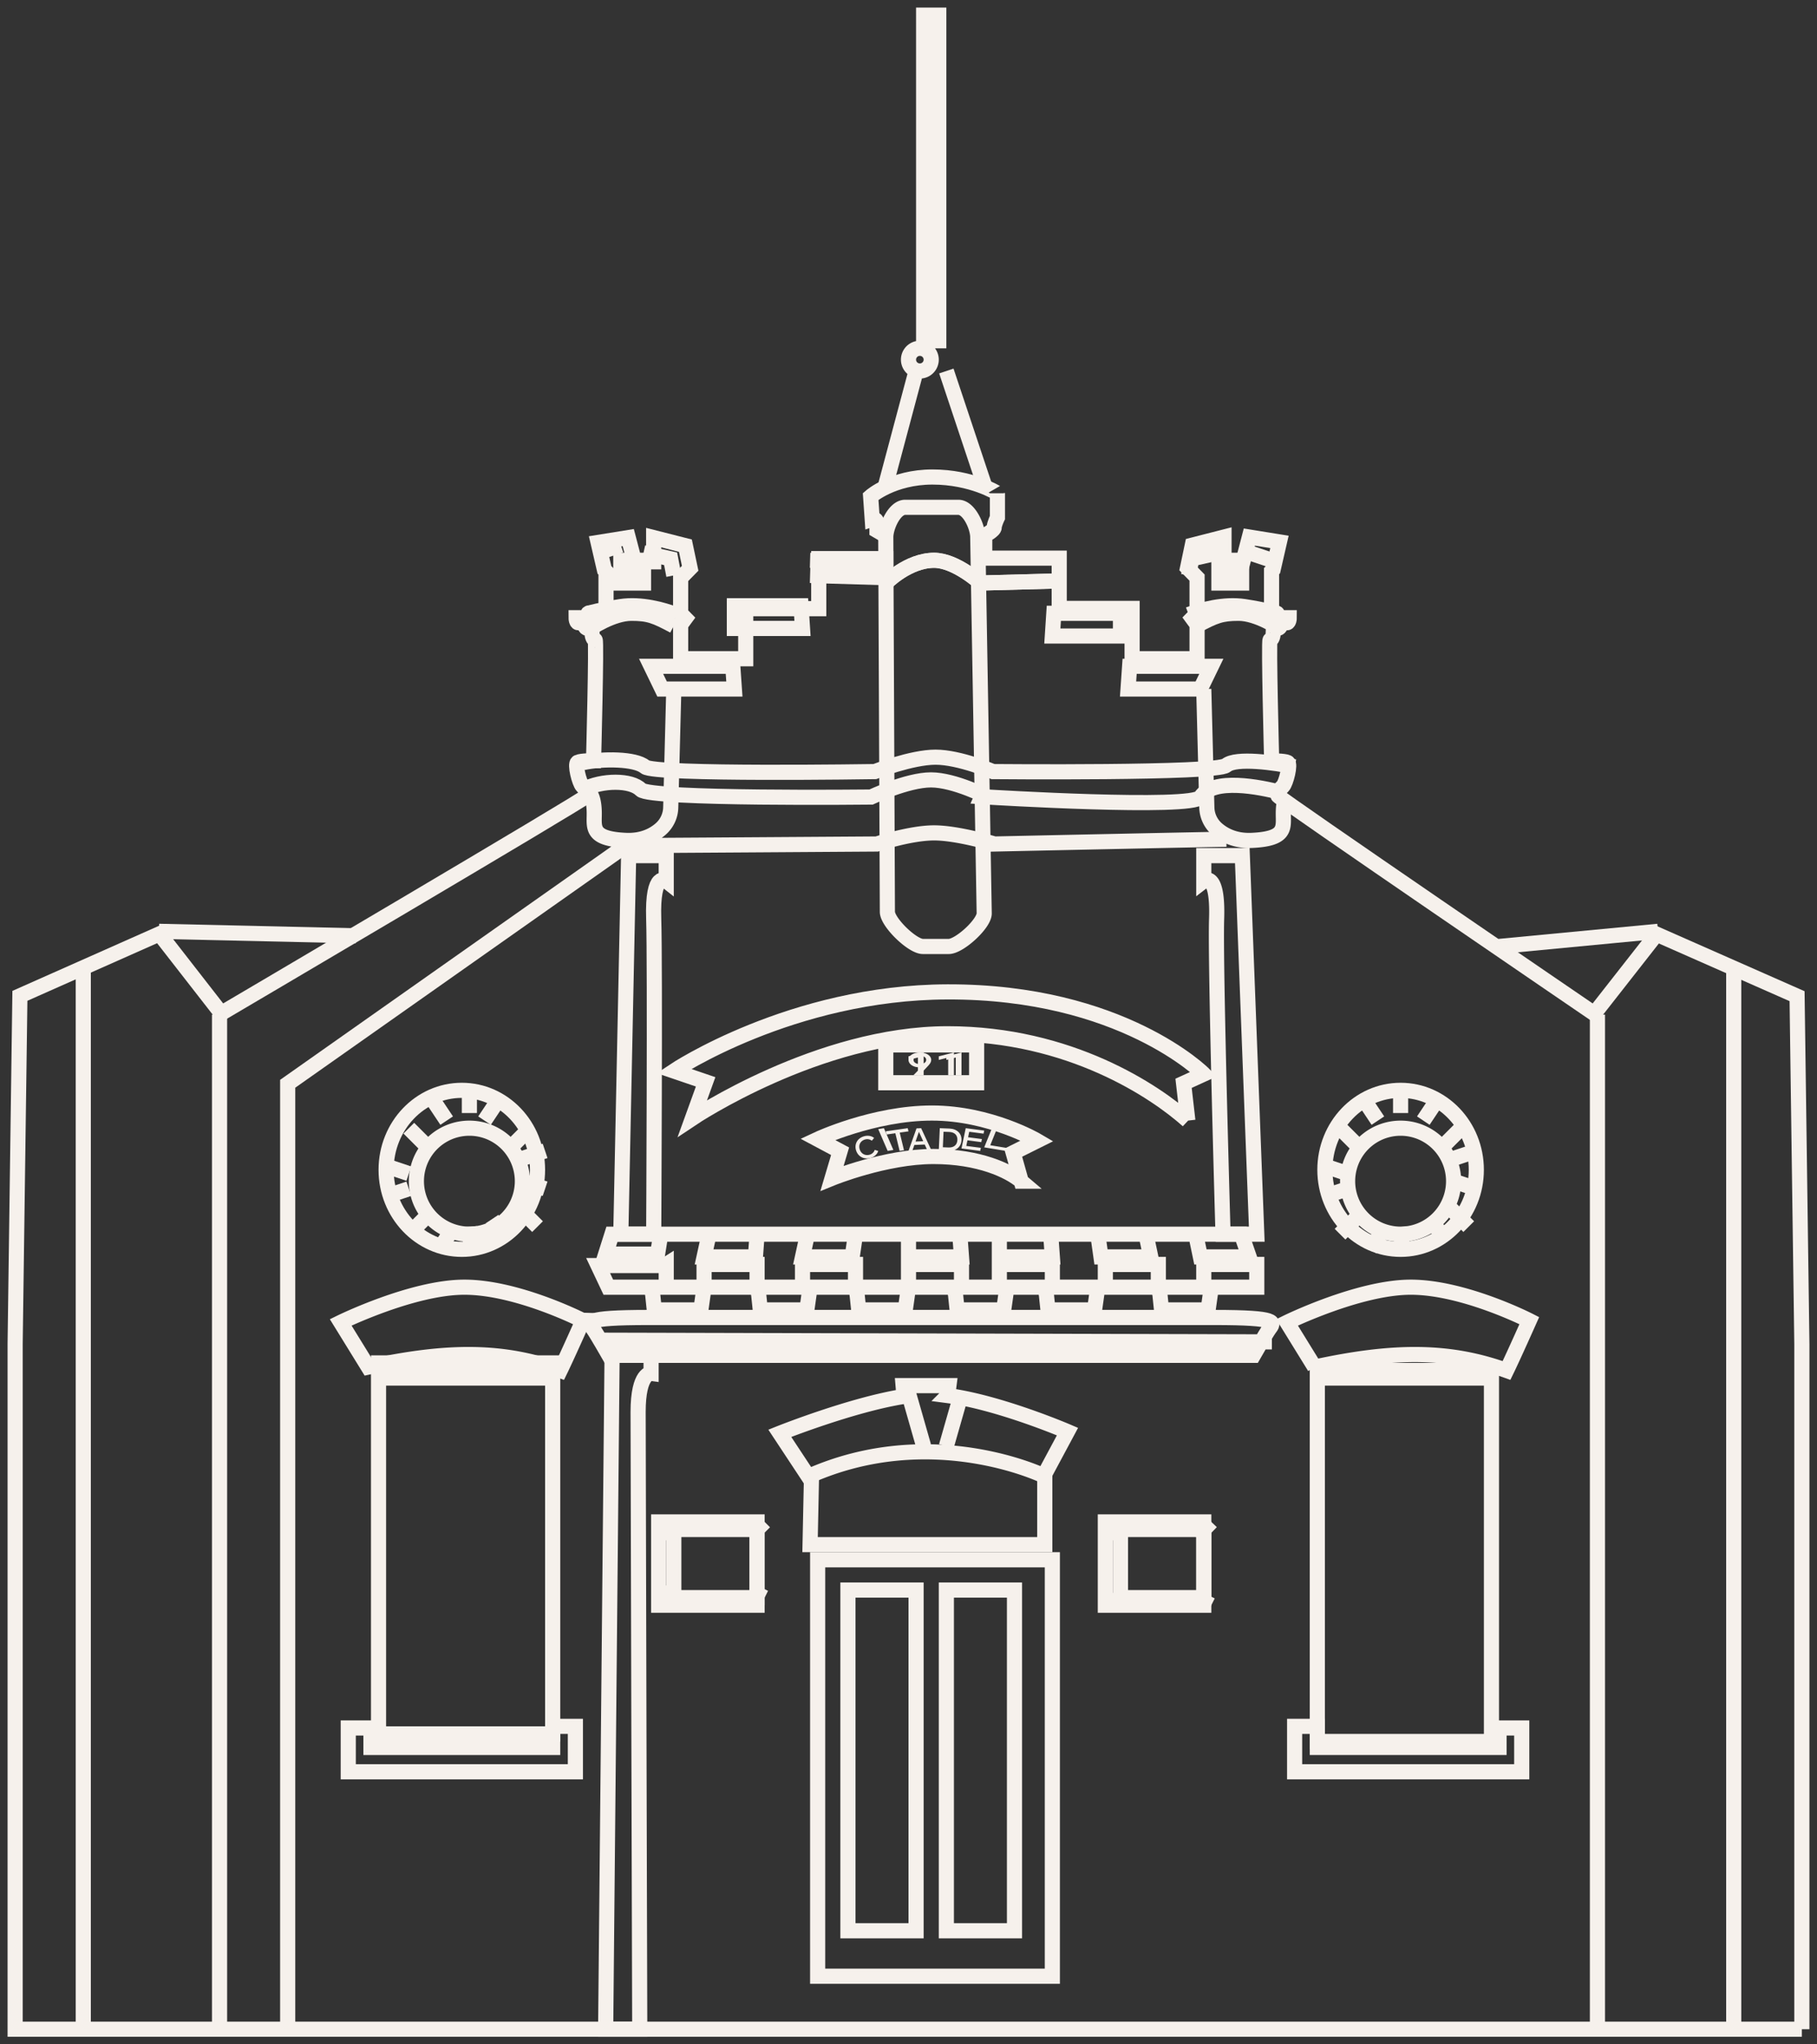 <svg xmlns="http://www.w3.org/2000/svg" width="240" height="270" viewBox="0 0 240 270">
  <rect x="0" y="0" width="240" height="270" fill="#333333" stroke="none"/>
  <g fill="none" fill-rule="evenodd">
    <path stroke="#F6F1EC" stroke-width="2" d="M122 45h2V2h-2zm1 2.5a1.5 1.5 0 1 1-3 0 1.5 1.5 0 0 1 3 0zm2 1.5l5 15m-9-15l-4 15m8.312 61h-3.41c-1.407 0-4.69-3.202-4.69-4.573L117 70.95c0-1.372 1.15-3.95 2.558-3.95h7.032c1.407 0 2.558 2.578 2.558 3.95l.852 49.684c0 1.372-3.282 4.366-4.688 4.366z"/>
    <path stroke="#F6F1EC" stroke-width="2" d="M77 100.72c2.587-.556 6.927-.533 8.193.556 1.265 1.087 30.358.628 30.358.628s4.853-1.904 8.018-1.904c3.165 0 7.596 1.904 7.596 1.904s29.54.272 30.806-.816c1.267-1.088 6.497-.357 9.029.188m-2 3.342c-2.5-.647-8.748-1.942-10.414.648-1.062 1.65-28.12 0-28.12 0S126.094 103 122.97 103c-3.124 0-7.915 2.266-7.915 2.266s-29.16.324-30.41-.972c-1.249-1.294-5.09-1.324-7.644 0M156.898 148c-4.274-3.818-15.555-11.47-31.742-11.47-17.027 0-33.69 11.15-33.69 11.15l1.738-4.8L89 141.445s15.556-10.39 36.156-10.446C148.17 130.937 159 141.855 159 141.855l-2.668 1.22.566 4.925z"/>
    <path stroke="#F6F1EC" stroke-width="2" d="M134.883 156c-1.596-1.367-5.531-3.261-11.577-3.261-6.358 0-13.4 2.866-13.4 2.866l1.058-3.561-2.964-1.582S115.402 147 123.095 147c7.693 0 13.905 3.66 13.905 3.66l-3.175 1.582 1.058 3.758zM117 143h12v-5h-12z"/>
    <path fill="#F6F1EC" d="M122 142h-.758v-2.336l-1.242.323v-.477l2-.51z"/>
    <path fill="#F6F1EC" d="M122.339 139.98c0-.33-.364-.556-.838-.556-.48 0-.84.228-.84.556 0 .329.36.556.84.556.474 0 .838-.227.838-.556zm-.632.95c-.08.017-.18.03-.318.03-.757 0-1.389-.42-1.389-.98s.641-.98 1.501-.98c.855 0 1.499.42 1.499.98 0 .26-.13.487-.371.744l-1.19 1.276h-.784l1.052-1.07zM126 142h-.758v-2.336l-1.242.323v-.477l2-.51z"/>
    <path fill="#F6F1EC" d="M127 142h-.757v-2.336l-1.243.323v-.477l2-.51zm-11.544 8.293l-.302.363c-.25-.19-.58-.258-.918-.155-.577.176-.87.711-.678 1.302.191.592.747.868 1.324.693a.963.963 0 0 0 .66-.634l.458.15c-.13.417-.485.758-.98.909-.868.264-1.676-.152-1.94-.971-.266-.82.15-1.61 1.019-1.874.503-.153 1.02-.072 1.357.217m2.544 1.583l-.753.124-1.247-2.876.753-.124z"/>
    <path fill="#F6F1EC" d="M120 149.42l-1.16.166.566 2.331-.579.083-.566-2.331-1.159.166-.102-.421 2.898-.414zm.93 1.346l1.011-.045-.565-1.238-.447 1.283zm2.07 1.102l-.525.023-.333-.732-1.37.06-.264.759L120 152l1.057-2.973.61-.027 1.333 2.868zm1.63-2.397l-.093 2.047.754.03c.752.028 1.138-.387 1.165-.98.028-.602-.32-1.04-1.073-1.068l-.753-.03zm.774-.422c1 .039 1.634.65 1.594 1.538-.04.89-.727 1.45-1.728 1.411l-1.27-.048.134-2.95 1.27.049zm4.067 2.951l-2.471-.322.56-2.678 2.44.318-.085.405-1.893-.247-.151.721 1.828.239-.085.406-1.828-.239-.154.74 1.925.251zm3.372 0l-2.843-.467 1.025-2.533.641.105-.867 2.146 2.201.362z"/>
    <path stroke="#F6F1EC" stroke-width="2" d="M167.954 80.357v-4.929l.21-.214.836-3.643-3.977-.642-.837 3.214h-2.512v-3.214l-4.185 1.07L156.86 75l1.256 1.286V81l-.627.643.627.857V87h-8.581v-6.643h-9.628v-6.643h-9.837v-3s1.255-.642 1.255-1.071c0-.429.42-1.286.42-1.286v-3.214S128.394 63 123.161 63c-5.249 0-8.162 2.571-8.162 2.571l.209 3s.628-.214.628.643v.858l1.465.857"/>
    <path stroke="#F6F1EC" stroke-width="2" d="M157 81.163c1.687-.63 4.64-1.47 7.383-1.05 2.742.42 4.008.84 4.219.84.21 0 .21.63.21.63h1.477s0 .84-.422.63c-.422-.21-.422-.42-.632.21-.212.63-.422.63-.633.42-.211-.21-.423 0-.423.63s-.21 1.05-.421 1.05.21 15.961.21 15.961 1.688 0 2.11.21c.422.21-.211 2.73-.633 3.15-.422.42-.843.84-.632 1.26.21.42 41.765 28.772 41.765 28.772l8.227-10.5 18.562 8.19.633 45.992V268"/>
    <path stroke="#F6F1EC" stroke-width="2" d="M158 82.666c2.49-1.333 3.32-1.666 5.604-1.666 2.499 0 5.396 2 5.396 2m-52-6s2.91-3 6.38-3c2.859 0 6.126 3 6.126 3l9.494-.25"/>
    <path stroke="#F6F1EC" stroke-width="2" d="M117 77s2.91-3 6.38-3c2.859 0 6.126 3 6.126 3l9.494-.25M149.208 88H160l-1.453 3H149zm-10.012-7H148v3h-9zM161 77h3v-3h-3z"/>
    <path stroke="#F6F1EC" stroke-width="2" d="M161 74l.6 2h1.8l.6-2m-7 2l.421-2.2L161 73m4 0l3 1m-9 17l.406 15.647a3.898 3.898 0 0 0 1.332 2.844c.93.81 2.412 1.6 4.61 1.5 4.597-.208 4.159-1.665 4.159-3.54 0-1.92.493-2.55.493-2.55M159 113v3.347s1.91-1.464 1.697 5.021c-.198 6.064.849 41.632.849 41.632H166l-1.909-50H159zm14.643 67.552c10.667-2.323 17.918-2.236 25.348.448.874-1.79 3.009-6.586 3.009-6.586S193.376 170 186.34 170c-6.868 0-16.34 4.647-16.34 4.647l3.643 5.905zm-125 0c10.667-2.323 17.918-2.236 25.348.448.874-1.79 3.009-6.586 3.009-6.586S68.376 170 61.34 170c-6.868 0-16.34 4.647-16.34 4.647l3.643 5.905zm125.99.448H197v49h-23v-49zm-.633 1h23"/>
    <path stroke="#F6F1EC" stroke-width="2" d="M198 228.214h3V234h-30v-6h3v2.786h24zM229 128v140m-18-134v134m-65-56h13v-11h-13z"/>
    <path stroke="#F6F1EC" stroke-width="2" d="M148 211h11v-9h-11z"/>
    <path stroke="#F6F1EC" stroke-width="2" d="M158 203c.334-.25 2-2 2-2m-2 10l2 1m-12-1l-2 1m2-9l-2-2m29-46.5c0 5.799 4.477 10.5 10 10.5s10-4.701 10-10.5-4.477-10.5-10-10.5-10 4.701-10 10.5z"/>
    <path stroke="#F6F1EC" stroke-width="2" d="M178 156a7 7 0 1 0 14 0 7 7 0 0 0-14 0zm7-12v3m-5-2l2 3m-5 1l3 3m-5 2l3 1m-3 3l3-1m-1 6l3-3m1 5l2-3m2.226 3l-.226-3m6 2l-2-3m5 1l-3-3m4-2l-3-1m3-4l-3 1m1-4l-3 3m0-7l-2 3m-62.827 36.313l.168-1.313h-6.055l.12 1.421c-6.934 1.09-16.406 4.874-16.406 4.874l3.766 5.705c16.278-7.279 31.102-.085 31.102-.085L141 189.07s-8.994-3.863-15.827-4.757z"/>
    <path stroke="#F6F1EC" stroke-width="2" d="M107.208 194L107 204h31v-10M80.048 80.387V75.48l-.21-.213L79 71.64l3.984-.64.839 3.2h2.516V71l4.193 1.067.629 2.986-1.258 1.28v4.694l.629.64-.629.853V87H98.5v-6.613h9.645v-6.613H118"/>
    <path stroke="#F6F1EC" stroke-width="2" d="M89.291 81.162c-1.675-.63-4.608-1.469-7.33-1.05-2.723.42-3.98.84-4.19.84-.21 0-.21.63-.21.63h-1.465s0 .839.419.629c.419-.21.419-.42.628.21.21.63.419.63.628.42.21-.21.42 0 .42.63 0 .629.209 1.048.419 1.048s-.21 15.947-.21 15.947-1.676 0-2.094.21c-.42.21.209 2.728.628 3.148.419.42.837.839.628 1.258-.21.42-48.334 28.747-48.334 28.747l-8.169-10.492-18.431 8.184L2 177.473V268h236"/>
    <path stroke="#F6F1EC" stroke-width="2" d="M89 82.666C86.51 81.334 85.68 81 83.396 81 80.897 81 78 83 78 83m39-6.704L107 76m10-1.704L107 74M96.792 88H86l1.453 3H97zm9.012-8H97v3h9zM82 77h3v-3h-3z"/>
    <path stroke="#F6F1EC" stroke-width="2" d="M85 74l-.6 2h-1.8l-.6-2m7 2l-.421-2.2L85 73m-3-1l-3 1m83 37.84c-1.514 0-30.645.628-30.645.628S126.528 110 123.38 110c-3.148 0-7.556 1.468-7.556 1.468s-31.65.21-33.163.21L38 143.134V268M89 91l-.406 15.647a3.899 3.899 0 0 1-1.332 2.844c-.93.81-2.412 1.6-4.61 1.5-4.597-.208-4.16-1.665-4.16-3.54 0-1.92-.492-2.55-.492-2.55"/>
    <path stroke="#F6F1EC" stroke-width="2" d="M88 113v3.347s-1.862-1.464-1.655 5.021c.193 6.064 0 41.632 0 41.632H82l1.034-50H88zm-15.633 67H50v49h23v-49zm.633 2H50"/>
    <path stroke="#F6F1EC" stroke-width="2" d="M49 228.214h-3V234h30v-6h-3v2.786H49zM11 128v140m18-134v134m57-90v3.393s-1.714-.212-1.714 5.09c0 6.148.214 81.517.214 81.517H80l.857-90H86zm1 34h13v-11H87z"/>
    <path stroke="#F6F1EC" stroke-width="2" d="M89 211h11v-9H89z"/>
    <path stroke="#F6F1EC" stroke-width="2" d="M89 203c-.334-.25-2-2-2-2m2 9l-2 1m12-1l2 1m-2-8l2-2m-50-46.5c0 5.799 4.477 10.5 10 10.5s10-4.701 10-10.5S66.523 144 61 144s-10 4.701-10 10.5z"/>
    <path stroke="#F6F1EC" stroke-width="2" d="M55 156a7 7 0 1 0 14 0 7 7 0 0 0-14 0zm-34-33l26 .592M219 123l-21 2m-90 136h31v-55h-31z"/>
    <path stroke="#F6F1EC" stroke-width="2" d="M112 255h9v-45h-9zm13 0h9v-45h-9zm-37.726-92l-.416 2.625H80l.832-2.625h83.129l1.039 3h-6.442l-.624-3"/>
    <path stroke="#F6F1EC" stroke-width="2" d="M93.656 163L93 166h6.782l.218-3m6.656 0l-.656 3h6.563l.437-3m7 .107V166h7l-.225-3m5.225 0v3h7l-.219-3m6.219 0l.424 3H152l-.636-3M87 167h-8m9 0v3h-7.649l-.891-1.884-.46-.973h8.775zm5 0h7v3h-7v-2.025zm7 0h-7m13 0h7v3h-7v-2.025zm7 0h-7m14 0h7v3h-7v-2.025zm7 0h-7m12 0h7v3h-7v-2.025zm8 0h-7m5 3h7l-.424 3h-6.152l-.212-2.025zm8 0h-7m-13 0h7l-.425 3h-6.151l-.212-2.025zm7 0h-7m-13 0h7l-.425 3h-6.151l-.212-2.025zm7 0h-7m-13 0h7l-.425 3h-6.151l-.212-2.025zm7 0h-7m-14 0h7l-.424 3h-6.151l-.213-2.025zm7 0h-7m67 0h7l-.425 3h-6.151l-.212-2.025zm7 0h-7m-7-3h7v3h-7v-2.025zm7 0h-7m13 0h7v3h-7v-2.025zm7 0h-7m-35.925 7H85.638c-8.735 0-7.903.652-7.28 1.522.45.627 2.08 3.478 2.08 3.478h85.123s1.63-2.851 2.08-3.478c.624-.87 1.456-1.522-7.279-1.522h-37.437M79 177l89 .223M62 144v3m-5-2l2 3m-5 1l3 3m-6 2l3 1m-3 3l3-1m0 6l3-3m1 5l2-3m2.225 3L62 162m5 2l-2-3m6 1l-3-3m4-2l-3-1m3-4l-3 1m1-4l-3 3m-1-7l-2 3m56 36l2 7m5-7l-2 7"/>
  </g>
</svg>
